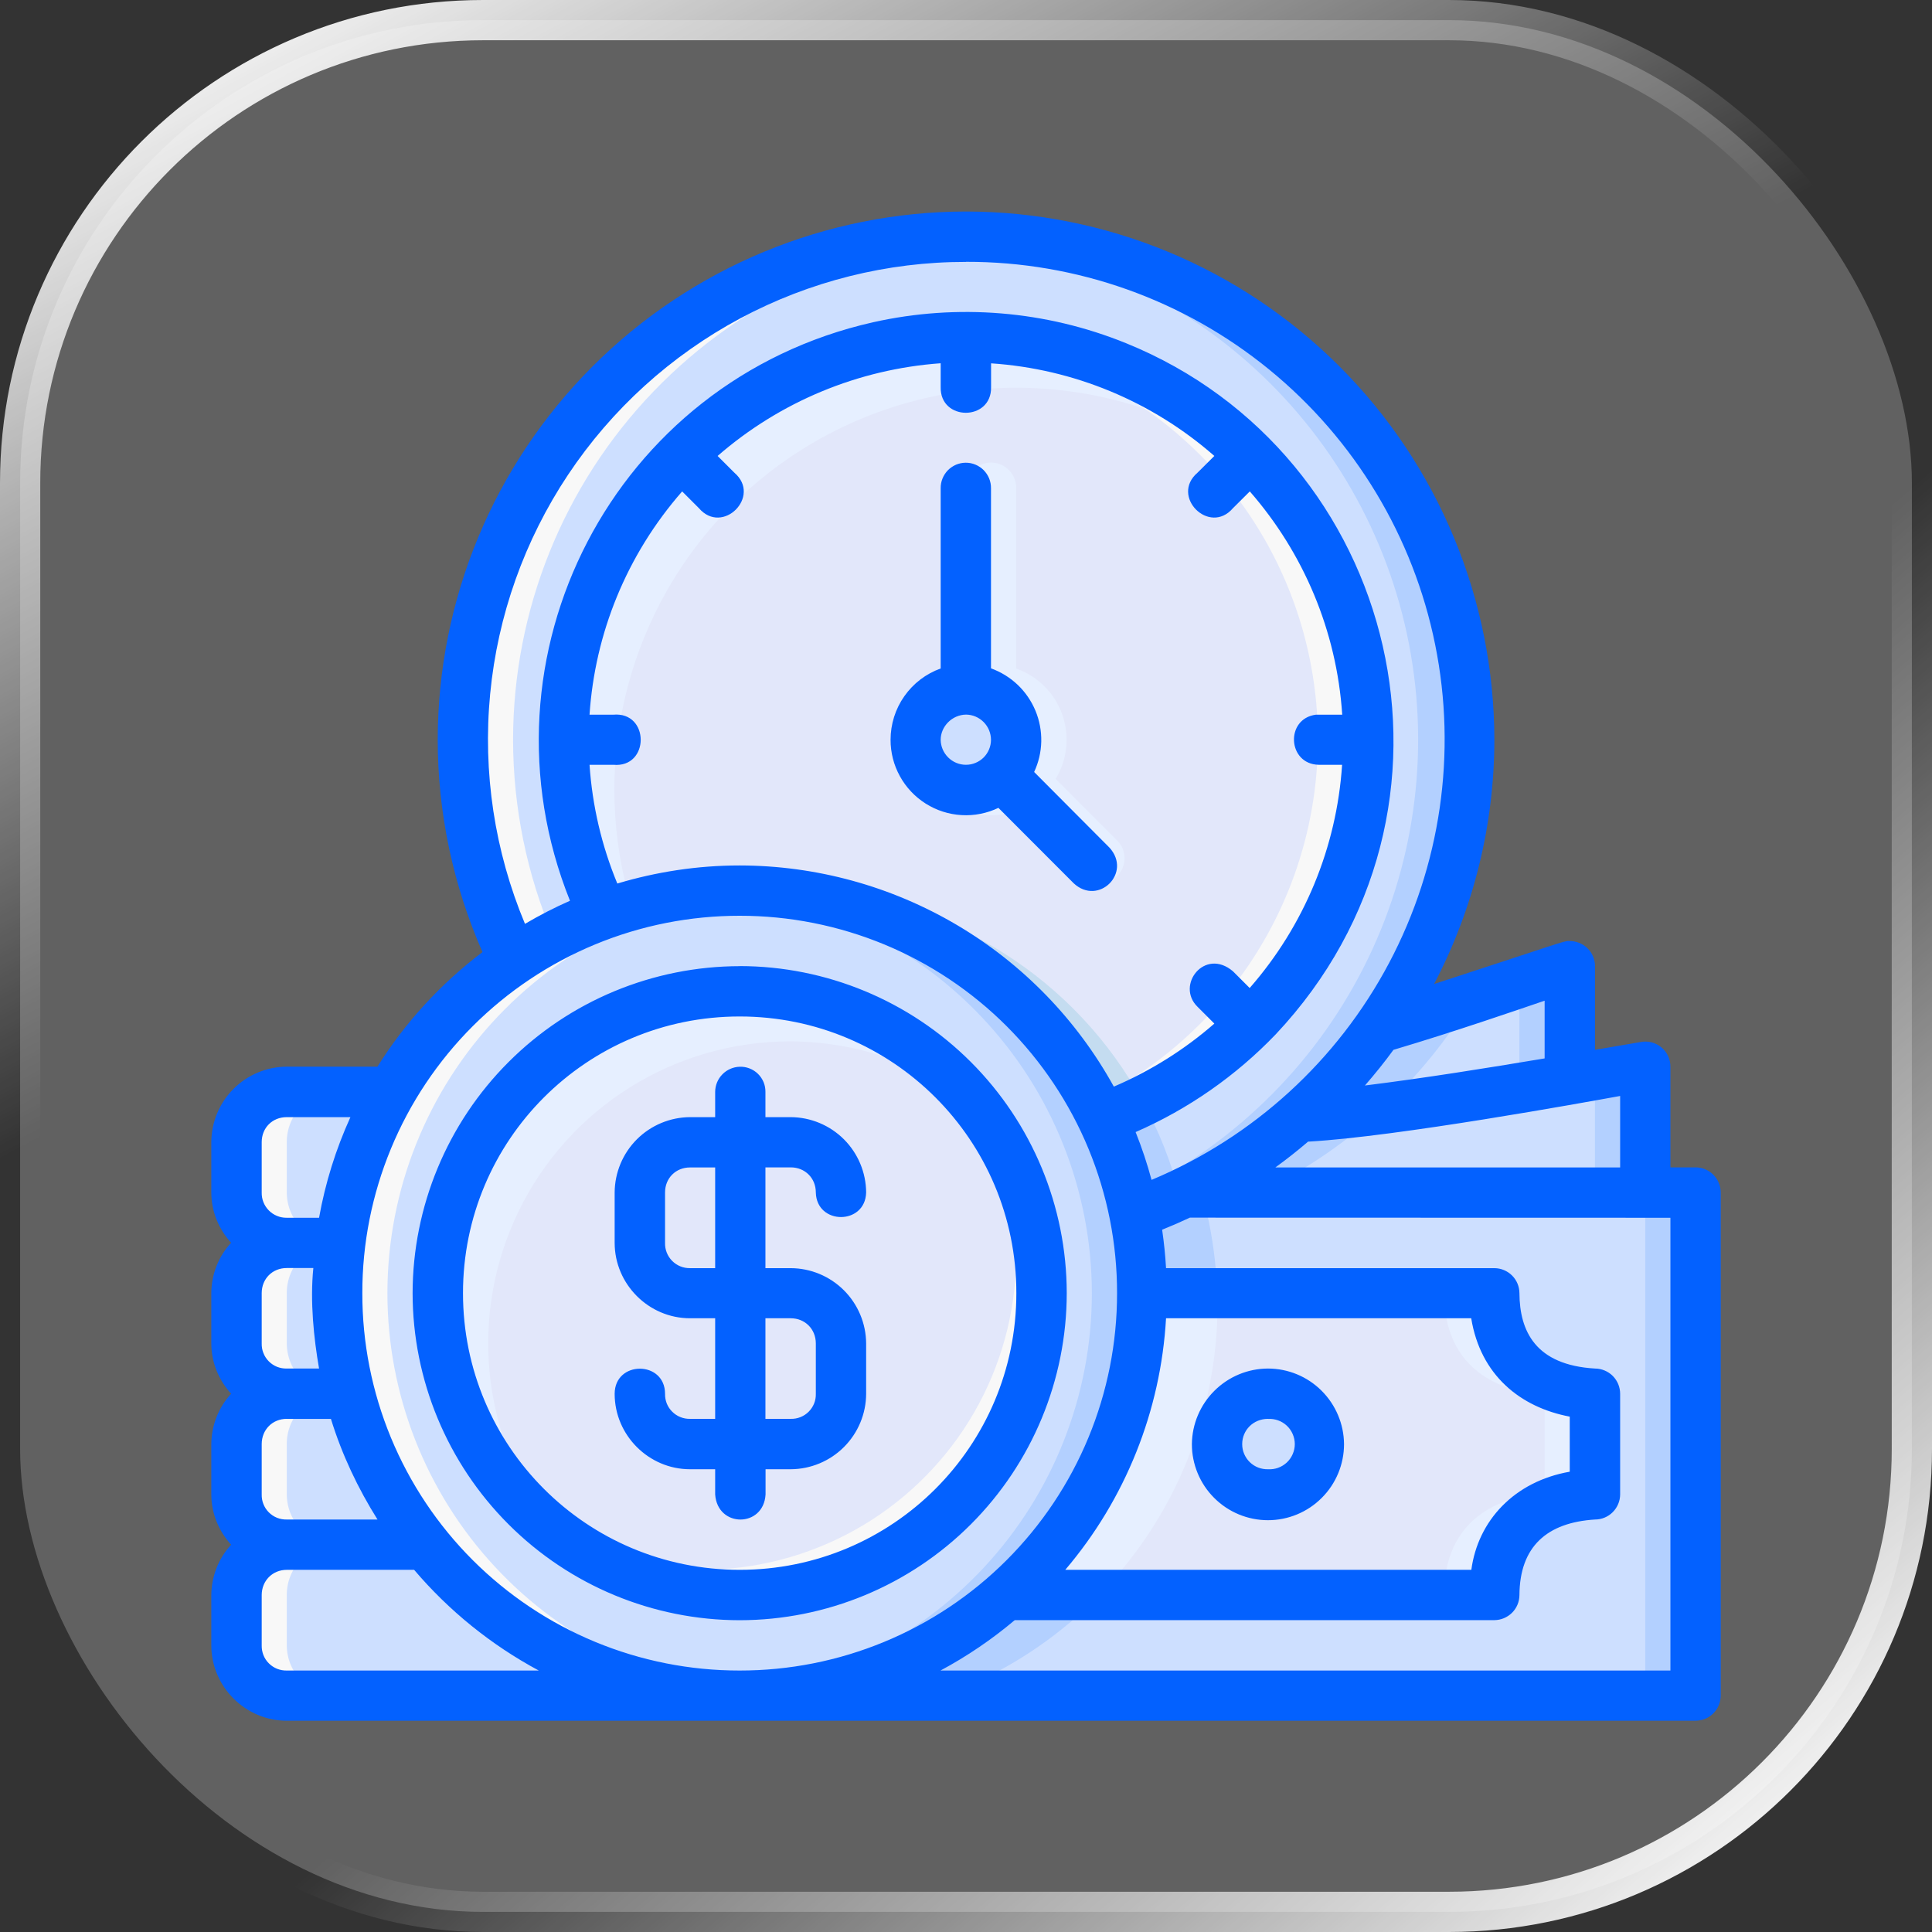 <svg width="48" height="48" viewBox="0 0 48 48" fill="none" xmlns="http://www.w3.org/2000/svg">
<rect x="0" y="0" width="48" height="48" fill="#333333" stroke="none"/>
<rect x="0.5" y="0.5" width="47" height="47" rx="11.5" fill="white" fill-opacity="0.23"/>
<rect x="0.5" y="0.5" width="47" height="47" rx="11.5" stroke="url(#paint0_linear_4218_17077)"/>
<rect x="0.5" y="0.5" width="47" height="47" rx="11.5" stroke="url(#paint1_linear_4218_17077)"/>
<path d="M36.499 18.378C36.5 16.497 36.076 14.64 35.259 12.945C34.442 11.251 33.254 9.763 31.781 8.591C30.309 7.42 28.592 6.596 26.757 6.181C24.922 5.766 23.017 5.77 21.184 6.194C19.352 6.617 17.638 7.449 16.171 8.627C14.704 9.805 13.522 11.298 12.713 12.996C11.904 14.695 11.488 16.554 11.498 18.435C11.507 20.316 11.94 22.171 12.766 23.861C14.421 22.736 16.375 22.133 18.376 22.13C20.685 22.132 22.922 22.933 24.707 24.397C26.492 25.861 27.716 27.898 28.17 30.161C30.606 29.299 32.715 27.703 34.206 25.593C35.698 23.483 36.499 20.962 36.499 18.378Z" fill="#CDDFFF"/>
<path d="M33.997 18.564C34.026 17.054 33.712 15.556 33.079 14.184C32.446 12.812 31.511 11.602 30.343 10.643C29.174 9.685 27.804 9.003 26.335 8.651C24.866 8.298 23.336 8.282 21.86 8.606C20.384 8.929 19 9.583 17.813 10.518C16.626 11.452 15.666 12.644 15.006 14.003C14.346 15.362 14.002 16.853 14 18.364C13.999 19.875 14.34 21.367 14.998 22.727C16.081 22.334 17.224 22.132 18.376 22.129C22.207 22.131 25.699 24.326 27.381 27.782C29.289 27.099 30.945 25.852 32.127 24.205C33.31 22.559 33.96 20.591 33.997 18.564Z" fill="#E2E7FA"/>
<path d="M26.499 18.379C26.499 18.877 26.302 19.354 25.95 19.705C25.598 20.057 25.121 20.255 24.624 20.255C24.126 20.255 23.649 20.057 23.297 19.705C22.946 19.354 22.748 18.877 22.748 18.379C22.748 17.882 22.946 17.404 23.297 17.053C23.649 16.701 24.126 16.503 24.624 16.503C25.121 16.503 25.598 16.701 25.95 17.053C26.302 17.404 26.499 17.882 26.499 18.379Z" fill="#E6EFFF"/>
<path d="M25.251 18.374C25.251 18.601 25.189 18.823 25.073 19.017C24.956 19.211 24.789 19.37 24.59 19.477L26.869 21.757C26.927 21.816 26.997 21.864 27.074 21.896C27.151 21.928 27.233 21.945 27.317 21.945C27.4 21.945 27.483 21.928 27.56 21.896C27.637 21.864 27.706 21.816 27.765 21.757C27.879 21.638 27.941 21.478 27.939 21.313C27.936 21.148 27.868 20.991 27.75 20.876L25.251 18.374ZM24.613 11.493C24.448 11.496 24.291 11.564 24.176 11.683C24.061 11.801 23.997 11.961 23.999 12.126V17.748C23.924 18.653 25.322 18.653 25.246 17.748V12.126C25.247 12.042 25.232 11.96 25.2 11.882C25.169 11.805 25.122 11.735 25.063 11.676C25.004 11.617 24.934 11.57 24.857 11.539C24.779 11.508 24.697 11.492 24.613 11.493Z" fill="#E6EFFF"/>
<path d="M32.496 27.737C34.75 27.605 40.875 26.497 40.875 26.497V29.622H30.252L32.496 27.737Z" fill="#CDDFFF"/>
<path d="M39.001 24.005C39.001 24.005 36.232 24.957 34.375 25.505C33.395 26.474 32.497 27.598 31.55 28.328L31.824 28.305L32.495 27.742C34.118 27.648 37.094 27.152 39.001 26.823V24.005ZM42.126 42.131V29.63H28.047C28.259 30.445 28.37 31.286 28.373 32.129C28.373 34.776 27.324 37.315 25.455 39.189C23.586 41.063 21.051 42.12 18.404 42.129L42.126 42.131Z" fill="#CDDFFF"/>
<path d="M28.049 29.625C28.262 30.44 28.373 31.281 28.375 32.124C28.375 34.771 27.326 37.31 25.457 39.184C23.589 41.059 21.053 42.115 18.407 42.124H23.448C25.897 41.235 27.919 39.453 29.108 37.134C30.297 34.815 30.564 32.133 29.856 29.625H28.049ZM40.876 29.625V42.126H42.126V29.625H40.876Z" fill="#B3D0FF"/>
<path d="M7.125 27.124C6.961 27.123 6.798 27.155 6.646 27.218C6.494 27.28 6.356 27.372 6.239 27.488C6.123 27.605 6.031 27.743 5.968 27.895C5.905 28.046 5.873 28.209 5.873 28.374V29.623C5.873 30.315 6.433 30.875 7.125 30.875C6.961 30.875 6.798 30.907 6.646 30.969C6.495 31.031 6.356 31.123 6.24 31.239C6.124 31.355 6.032 31.492 5.969 31.644C5.906 31.796 5.873 31.958 5.873 32.123V33.374C5.873 34.067 6.433 34.624 7.125 34.624C6.961 34.624 6.798 34.655 6.646 34.718C6.494 34.781 6.356 34.873 6.239 34.989C6.123 35.105 6.031 35.243 5.968 35.395C5.905 35.547 5.873 35.709 5.873 35.874V37.123C5.873 37.816 6.433 38.375 7.125 38.375C6.961 38.375 6.798 38.407 6.646 38.469C6.495 38.531 6.356 38.623 6.24 38.739C6.124 38.855 6.032 38.993 5.969 39.144C5.906 39.296 5.873 39.459 5.873 39.623V40.875C5.873 41.567 6.433 42.124 7.125 42.124H18.374C17.061 42.124 15.761 41.865 14.548 41.362C13.335 40.859 12.233 40.123 11.304 39.194C10.376 38.265 9.64 37.163 9.137 35.949C8.635 34.736 8.377 33.436 8.377 32.123C8.381 30.367 8.847 28.643 9.728 27.124H7.125Z" fill="#CDDFFF"/>
<path d="M28.375 32.123C28.375 34.775 27.321 37.318 25.446 39.193C23.571 41.068 21.027 42.122 18.375 42.122C15.723 42.122 13.18 41.068 11.305 39.193C9.43 37.318 8.376 34.775 8.376 32.123C8.376 29.47 9.43 26.927 11.305 25.052C13.18 23.177 15.723 22.123 18.375 22.123C21.027 22.123 23.571 23.177 25.446 25.052C27.321 26.927 28.375 29.47 28.375 32.123Z" fill="#CDDFFF"/>
<path d="M25.874 32.124C25.891 33.12 25.71 34.109 25.341 35.035C24.973 35.96 24.423 36.802 23.725 37.513C23.027 38.224 22.194 38.788 21.276 39.173C20.357 39.559 19.371 39.757 18.375 39.757C17.378 39.757 16.392 39.559 15.474 39.173C14.555 38.788 13.723 38.224 13.024 37.513C12.326 36.802 11.777 35.96 11.408 35.035C11.039 34.109 10.858 33.12 10.876 32.124C10.876 30.134 11.666 28.227 13.072 26.82C14.479 25.414 16.387 24.623 18.376 24.623C20.365 24.623 22.273 25.414 23.679 26.82C25.086 28.227 25.874 30.134 25.874 32.124Z" fill="#E2E7FA"/>
<path d="M18.374 22.123C18.613 22.123 18.852 22.133 19.09 22.149C16.536 22.286 14.132 23.395 12.371 25.251C10.611 27.106 9.628 29.565 9.625 32.123C9.625 34.651 10.582 37.085 12.305 38.935C14.027 40.786 16.387 41.915 18.908 42.096C18.731 42.11 18.554 42.12 18.374 42.124C15.722 42.124 13.178 41.071 11.303 39.195C9.427 37.32 8.374 34.776 8.374 32.124C8.374 29.471 9.427 26.928 11.303 25.052C13.178 23.177 15.722 22.123 18.374 22.123Z" fill="#F8F8F8"/>
<path d="M17.661 22.156C20.215 22.293 22.62 23.402 24.38 25.258C26.141 27.113 27.124 29.572 27.127 32.129C27.127 34.657 26.169 37.092 24.447 38.942C22.724 40.792 20.365 41.922 17.843 42.103C18.02 42.117 18.198 42.126 18.377 42.131C19.718 42.127 21.044 41.854 22.277 41.327C23.51 40.8 24.625 40.03 25.554 39.064C26.484 38.098 27.209 36.954 27.688 35.702C28.167 34.45 28.389 33.114 28.341 31.774C28.293 30.434 27.976 29.117 27.409 27.902C26.841 26.687 26.036 25.599 25.039 24.701C24.043 23.804 22.877 23.116 21.609 22.679C20.341 22.242 18.999 22.064 17.661 22.156Z" fill="#B3D0FF"/>
<path d="M25.251 18.374C25.258 18.543 25.231 18.712 25.172 18.87C25.112 19.028 25.021 19.172 24.904 19.295C24.788 19.417 24.647 19.514 24.492 19.58C24.336 19.646 24.169 19.681 24 19.681C23.831 19.681 23.664 19.646 23.508 19.58C23.353 19.514 23.213 19.417 23.096 19.295C22.979 19.172 22.888 19.028 22.828 18.87C22.769 18.712 22.742 18.543 22.749 18.374C22.763 18.052 22.901 17.748 23.134 17.524C23.367 17.301 23.677 17.177 24 17.177C24.323 17.177 24.633 17.301 24.866 17.524C25.099 17.748 25.237 18.052 25.251 18.374Z" fill="#CDDFFF"/>
<path d="M34.36 27.536C33.637 27.631 32.971 27.708 32.496 27.734L30.252 29.622H31.301C32.419 29.083 33.451 28.379 34.36 27.536ZM40.875 26.497L39.626 26.709V29.622H40.878L40.875 26.497Z" fill="#B3D0FF"/>
<path d="M28.376 32.126C28.374 33.546 28.069 34.949 27.482 36.242C26.895 37.535 26.039 38.689 24.972 39.626H37.126C37.135 37.415 39.001 37.126 39.625 37.126V34.627C39.001 34.627 37.133 34.337 37.126 32.126H28.376Z" fill="#E2E7FA"/>
<path d="M28.376 32.126C28.373 33.546 28.068 34.949 27.481 36.242C26.893 37.536 26.037 38.689 24.97 39.626H27.308C29.187 37.705 30.242 35.127 30.249 32.44C30.246 32.335 30.241 32.23 30.235 32.126H28.376ZM35.876 32.126C35.883 34.337 37.752 34.627 38.375 34.627V37.126C37.752 37.126 35.883 37.415 35.876 39.626H37.128C37.135 37.415 39.001 37.126 39.625 37.126V34.627C39.001 34.627 37.133 34.337 37.126 32.126H35.876Z" fill="#E6EFFF"/>
<path d="M32.769 35.876C32.769 36.565 32.202 37.125 31.502 37.125C31.337 37.126 31.173 37.094 31.02 37.032C30.867 36.97 30.728 36.878 30.61 36.761C30.492 36.645 30.399 36.507 30.335 36.355C30.271 36.202 30.237 36.039 30.236 35.873C30.236 35.186 30.803 34.626 31.502 34.626C32.202 34.626 32.769 35.186 32.769 35.876Z" fill="#CDDFFF"/>
<path d="M34.354 27.54C35.224 26.736 35.972 25.813 36.579 24.799C35.835 25.04 35.056 25.295 34.375 25.498C33.395 26.467 32.498 27.591 32.023 28.026C33.003 27.707 33.657 27.632 34.354 27.54ZM39.001 23.996L37.749 24.211V27.124H39.001V23.996ZM27.161 27.388C27.634 28.255 27.971 29.191 28.17 30.159C28.557 30.022 28.938 29.866 29.308 29.692C29.101 28.878 28.791 28.094 28.387 27.358L27.161 27.388Z" fill="#B3D0FF"/>
<path d="M16.673 11.575C15.304 13.05 14.412 14.903 14.114 16.893C13.815 18.883 14.123 20.916 14.998 22.728C15.227 22.65 15.459 22.579 15.693 22.515C15.187 20.846 15.127 19.073 15.518 17.373C15.909 15.673 16.738 14.105 17.923 12.825C19.663 10.952 22.056 9.817 24.608 9.654C27.16 9.49 29.677 10.311 31.643 11.946C30.594 10.696 29.255 9.721 27.742 9.107C25.864 8.351 23.801 8.183 21.825 8.623C19.849 9.064 18.052 10.093 16.673 11.575Z" fill="#E6EFFF"/>
<path d="M26.49 9.099C28.281 9.823 29.824 11.05 30.932 12.632C32.041 14.214 32.667 16.083 32.736 18.013C32.805 19.944 32.314 21.852 31.321 23.509C30.328 25.166 28.877 26.5 27.142 27.35L27.392 27.78C29.298 27.093 30.95 25.844 32.13 24.198C33.31 22.551 33.962 20.585 34 18.56C34.038 16.535 33.46 14.546 32.342 12.857C31.225 11.167 29.621 9.857 27.742 9.099C26.433 8.578 25.028 8.337 23.62 8.391C24.463 8.469 25.505 8.705 26.49 9.099Z" fill="#F8F8F8"/>
<path d="M20.157 22.15C21.741 22.425 23.237 23.075 24.518 24.045C25.799 25.016 26.83 26.279 27.523 27.73C27.816 27.621 28.104 27.498 28.385 27.361C27.572 25.864 26.389 24.599 24.948 23.687C23.509 22.774 21.859 22.246 20.157 22.15Z" fill="#C4DCF0"/>
<path d="M24.001 5.873C21.881 5.873 19.795 6.412 17.94 7.44C16.085 8.468 14.522 9.951 13.398 11.749C12.275 13.547 11.627 15.602 11.516 17.72C11.405 19.837 11.834 21.948 12.764 23.855C13.08 23.642 13.409 23.448 13.749 23.273C13.088 21.724 12.748 20.056 12.747 18.372C12.752 15.15 14 12.055 16.231 9.731C18.463 7.407 21.505 6.034 24.724 5.899C24.483 5.883 24.241 5.875 23.999 5.873H24.001ZM7.125 38.373C6.961 38.372 6.798 38.404 6.645 38.467C6.493 38.53 6.355 38.622 6.238 38.738C6.122 38.855 6.03 38.993 5.967 39.145C5.905 39.297 5.873 39.46 5.873 39.625V40.872C5.873 41.567 6.433 42.124 7.125 42.124H8.377C8.213 42.125 8.049 42.093 7.897 42.03C7.745 41.967 7.607 41.875 7.49 41.759C7.374 41.642 7.282 41.504 7.219 41.352C7.157 41.2 7.125 41.037 7.125 40.872V39.623C7.125 38.93 7.683 38.373 8.377 38.373H7.125ZM7.125 34.624C6.961 34.623 6.798 34.655 6.646 34.718C6.494 34.78 6.356 34.872 6.239 34.989C6.123 35.105 6.031 35.243 5.968 35.395C5.905 35.546 5.873 35.709 5.873 35.874V37.123C5.873 37.815 6.433 38.375 7.125 38.375H8.377C8.213 38.376 8.049 38.344 7.897 38.281C7.745 38.218 7.607 38.126 7.49 38.01C7.374 37.894 7.282 37.755 7.219 37.603C7.157 37.451 7.125 37.288 7.125 37.123V35.871C7.125 35.181 7.683 34.624 8.377 34.624H7.125ZM7.125 30.873C6.961 30.872 6.798 30.904 6.645 30.967C6.493 31.029 6.355 31.122 6.238 31.238C6.122 31.354 6.03 31.493 5.967 31.645C5.905 31.797 5.873 31.96 5.873 32.125V33.372C5.873 34.066 6.433 34.624 7.125 34.624H8.377C8.213 34.625 8.049 34.593 7.897 34.53C7.745 34.467 7.607 34.375 7.49 34.259C7.374 34.142 7.282 34.004 7.219 33.852C7.157 33.7 7.125 33.537 7.125 33.372V32.122C7.125 31.43 7.683 30.873 8.377 30.873H7.125ZM7.125 27.124C6.961 27.123 6.798 27.155 6.646 27.218C6.494 27.28 6.356 27.372 6.239 27.488C6.123 27.605 6.031 27.742 5.968 27.894C5.905 28.046 5.873 28.209 5.873 28.373V29.623C5.873 30.315 6.433 30.875 7.125 30.875H8.377C8.213 30.876 8.049 30.844 7.897 30.781C7.745 30.718 7.607 30.626 7.49 30.51C7.374 30.393 7.282 30.255 7.219 30.103C7.157 29.951 7.125 29.788 7.125 29.623V28.371C7.125 27.681 7.683 27.124 8.377 27.124H7.125Z" fill="#F8F8F8"/>
<path d="M18.377 24.623C16.388 24.623 14.48 25.414 13.074 26.82C11.667 28.227 10.877 30.134 10.877 32.124C10.878 33.254 11.135 34.369 11.628 35.386C12.121 36.403 12.837 37.295 13.723 37.996C12.857 36.889 12.319 35.561 12.171 34.163C12.023 32.764 12.271 31.353 12.887 30.089C13.502 28.825 14.461 27.759 15.653 27.014C16.845 26.268 18.223 25.873 19.629 25.873C21.318 25.878 22.957 26.452 24.28 27.503C23.579 26.606 22.683 25.881 21.66 25.382C20.636 24.883 19.515 24.624 18.377 24.623Z" fill="#E6EFFF"/>
<path d="M24.436 27.724C25.025 28.915 25.301 30.236 25.238 31.563C25.174 32.89 24.773 34.179 24.073 35.308C23.372 36.437 22.395 37.369 21.235 38.015C20.074 38.661 18.767 39.001 17.439 39.002C16.224 38.998 15.027 38.712 13.943 38.165C15.228 39.11 16.78 39.623 18.377 39.625C20.365 39.624 22.272 38.834 23.678 37.428C25.084 36.021 25.874 34.114 25.874 32.125C25.871 30.543 25.367 29.003 24.436 27.724Z" fill="#F8F8F8"/>
<path d="M23.477 5.899C26.249 6.064 28.888 7.148 30.976 8.98C33.064 10.811 34.482 13.286 35.008 16.013C35.533 18.74 35.135 21.565 33.877 24.041C32.619 26.517 30.572 28.503 28.06 29.687C28.1 29.843 28.138 29.999 28.171 30.157C30.949 29.172 33.29 27.238 34.78 24.695C36.271 22.152 36.814 19.164 36.316 16.259C35.817 13.354 34.308 10.718 32.054 8.818C29.801 6.918 26.949 5.875 24.002 5.873C23.826 5.877 23.652 5.887 23.477 5.899Z" fill="#B3D0FF"/>
<path d="M24.002 5.255C20.522 5.257 17.185 6.641 14.724 9.101C12.263 11.561 10.879 14.897 10.875 18.377C10.875 20.196 11.257 21.991 11.987 23.654C10.952 24.437 10.067 25.401 9.377 26.501H7.124C6.627 26.503 6.152 26.702 5.802 27.052C5.451 27.403 5.253 27.878 5.25 28.374V29.626C5.25 30.106 5.439 30.543 5.742 30.876C5.427 31.217 5.252 31.664 5.25 32.128V33.375C5.25 33.857 5.439 34.292 5.742 34.627C5.428 34.969 5.253 35.415 5.25 35.879V37.126C5.25 37.608 5.439 38.043 5.742 38.378C5.428 38.72 5.253 39.166 5.25 39.63V40.878C5.25 41.905 6.096 42.751 7.124 42.751H42.123C42.205 42.751 42.287 42.735 42.364 42.704C42.44 42.672 42.509 42.626 42.568 42.568C42.626 42.509 42.672 42.44 42.704 42.363C42.735 42.287 42.751 42.205 42.751 42.123V29.626C42.751 29.544 42.734 29.463 42.702 29.387C42.671 29.311 42.624 29.242 42.566 29.184C42.508 29.126 42.438 29.081 42.362 29.049C42.286 29.018 42.205 29.002 42.123 29.003H41.501V26.503C41.502 26.411 41.482 26.32 41.443 26.237C41.405 26.154 41.348 26.08 41.277 26.021C41.206 25.962 41.123 25.92 41.034 25.897C40.945 25.874 40.852 25.872 40.762 25.889L39.628 26.083V24.004C39.628 23.92 39.611 23.837 39.578 23.76C39.545 23.683 39.497 23.613 39.436 23.555C39.376 23.497 39.305 23.452 39.226 23.422C39.148 23.392 39.065 23.378 38.981 23.38C38.872 23.366 38.683 23.454 35.629 24.448C36.612 22.575 37.126 20.492 37.127 18.377C37.123 14.898 35.739 11.562 33.278 9.102C30.817 6.641 27.481 5.258 24.002 5.255ZM24.002 6.505C26.745 6.499 29.405 7.444 31.53 9.179C33.656 10.914 35.114 13.331 35.657 16.02C36.2 18.709 35.795 21.503 34.51 23.927C33.226 26.351 31.141 28.255 28.61 29.314C28.502 28.911 28.369 28.514 28.214 28.126C29.522 27.555 30.705 26.73 31.693 25.7C36.966 20.095 34.75 11.274 27.977 8.527C25.983 7.717 23.789 7.536 21.689 8.007C15.238 9.462 11.727 16.313 14.161 22.379C13.777 22.548 13.404 22.74 13.043 22.953C12.288 21.149 11.991 19.186 12.178 17.239C12.365 15.292 13.03 13.422 14.114 11.794C15.199 10.166 16.669 8.832 18.393 7.909C20.118 6.987 22.044 6.505 23.999 6.507L24.002 6.505ZM23.371 9.025V9.618C23.352 10.468 24.64 10.468 24.623 9.618V9.027C26.674 9.164 28.624 9.973 30.17 11.328L29.752 11.744C29.067 12.33 30.047 13.31 30.633 12.625L31.051 12.209C32.383 13.733 33.21 15.672 33.347 17.756H32.695C31.927 17.853 31.986 18.984 32.761 19.001H33.344C33.209 21.052 32.402 23.001 31.048 24.547L30.633 24.132C29.931 23.534 29.203 24.477 29.752 25.013L30.17 25.431C29.437 26.071 28.596 26.602 27.673 26.997C26.755 25.334 25.409 23.947 23.774 22.981C22.138 22.015 20.274 21.504 18.375 21.502C17.319 21.502 16.301 21.663 15.337 21.951C14.948 21.012 14.715 20.015 14.647 19.001H15.238C16.145 19.084 16.145 17.676 15.238 17.756H14.647C14.78 15.743 15.564 13.79 16.948 12.209L17.364 12.625C17.95 13.31 18.93 12.33 18.245 11.744L17.829 11.328C19.378 9.98 21.323 9.172 23.371 9.025ZM23.99 11.496C23.908 11.497 23.827 11.514 23.751 11.546C23.675 11.579 23.607 11.626 23.549 11.684C23.492 11.743 23.447 11.813 23.416 11.889C23.385 11.965 23.37 12.047 23.371 12.129V16.608C23.006 16.739 22.691 16.979 22.468 17.297C22.245 17.614 22.126 17.992 22.126 18.38C22.125 18.696 22.205 19.008 22.358 19.285C22.51 19.562 22.731 19.796 22.998 19.965C23.266 20.134 23.572 20.233 23.888 20.251C24.204 20.27 24.52 20.208 24.805 20.071L26.678 21.947C27.292 22.514 28.131 21.687 27.566 21.061L25.693 19.18C25.804 18.942 25.864 18.684 25.87 18.422C25.875 18.159 25.826 17.898 25.725 17.656C25.624 17.414 25.474 17.195 25.284 17.014C25.094 16.834 24.868 16.694 24.621 16.605V12.129C24.622 12.046 24.606 11.963 24.575 11.886C24.543 11.809 24.497 11.739 24.438 11.68C24.38 11.621 24.31 11.575 24.233 11.543C24.156 11.511 24.073 11.495 23.99 11.496ZM24.002 17.754C24.166 17.756 24.323 17.823 24.439 17.94C24.555 18.057 24.62 18.215 24.621 18.38C24.621 18.544 24.555 18.702 24.439 18.819C24.322 18.935 24.164 19.001 23.999 19.001C23.834 19.001 23.675 18.936 23.558 18.819C23.44 18.703 23.373 18.545 23.371 18.38C23.371 18.049 23.654 17.758 24.002 17.754ZM18.377 22.752C19.609 22.751 20.829 22.993 21.967 23.463C23.105 23.934 24.14 24.625 25.011 25.496C25.881 26.367 26.572 27.402 27.043 28.54C27.513 29.678 27.755 30.898 27.753 32.13C27.754 33.362 27.512 34.581 27.041 35.719C26.57 36.857 25.879 37.891 25.008 38.762C24.137 39.633 23.103 40.323 21.965 40.793C20.826 41.264 19.607 41.505 18.375 41.504C17.143 41.505 15.924 41.263 14.786 40.792C13.648 40.321 12.615 39.63 11.744 38.76C10.873 37.889 10.183 36.855 9.712 35.717C9.242 34.579 9 33.359 9.002 32.128C9 30.896 9.242 29.677 9.713 28.538C10.183 27.4 10.874 26.366 11.745 25.495C12.616 24.625 13.65 23.934 14.788 23.463C15.926 22.992 17.146 22.751 18.377 22.752ZM18.377 24.004C16.223 24.007 14.157 24.863 12.634 26.387C11.111 27.91 10.254 29.976 10.251 32.13C10.254 34.284 11.111 36.349 12.635 37.872C14.158 39.395 16.223 40.252 18.377 40.254C20.532 40.252 22.597 39.395 24.121 37.871C25.644 36.348 26.501 34.282 26.503 32.128C26.501 29.973 25.644 27.908 24.121 26.385C22.597 24.861 20.532 24.004 18.377 24.002V24.004ZM38.376 24.862V26.296C36.919 26.539 35.426 26.78 33.911 26.969C34.16 26.683 34.398 26.388 34.62 26.083C36.148 25.629 37.675 25.1 38.376 24.862ZM18.377 25.254C22.18 25.254 25.251 28.325 25.251 32.128C25.251 35.931 22.18 39.002 18.377 39.002C14.574 39.002 11.503 35.931 11.503 32.128C11.503 28.325 14.574 25.254 18.377 25.254ZM18.377 26.503C18.215 26.508 18.06 26.576 17.947 26.692C17.833 26.808 17.769 26.964 17.768 27.127V27.755H17.144C16.648 27.758 16.174 27.956 15.823 28.306C15.473 28.656 15.274 29.131 15.271 29.626V30.878C15.271 31.906 16.117 32.752 17.144 32.752H17.768V35.251H17.144C17.062 35.253 16.98 35.238 16.904 35.207C16.828 35.177 16.759 35.131 16.701 35.073C16.642 35.015 16.597 34.946 16.566 34.87C16.536 34.793 16.521 34.712 16.523 34.63C16.523 33.796 15.271 33.796 15.271 34.63C15.271 35.657 16.117 36.503 17.144 36.503H17.768V37.129C17.825 37.963 18.973 37.958 19.02 37.129V36.503H19.646C20.142 36.5 20.617 36.302 20.968 35.951C21.318 35.601 21.517 35.126 21.519 34.63V33.377C21.516 32.882 21.317 32.407 20.967 32.057C20.616 31.707 20.142 31.509 19.646 31.507H19.017V29.003H19.646C20 29.003 20.269 29.27 20.269 29.626C20.288 30.441 21.5 30.441 21.519 29.626C21.516 29.131 21.317 28.656 20.967 28.306C20.616 27.956 20.142 27.758 19.646 27.755H19.017V27.127C19.018 27.043 19.002 26.96 18.97 26.883C18.937 26.806 18.89 26.736 18.83 26.678C18.77 26.619 18.698 26.574 18.62 26.544C18.542 26.514 18.461 26.5 18.377 26.503ZM40.252 27.229V29.005H31.686C31.966 28.802 32.238 28.587 32.501 28.362H32.529C34.715 28.237 39.352 27.392 40.252 27.229ZM7.124 27.755H8.706C8.343 28.553 8.081 29.392 7.927 30.255H7.124C7.041 30.256 6.959 30.241 6.883 30.209C6.806 30.178 6.737 30.132 6.679 30.073C6.621 30.014 6.575 29.944 6.545 29.868C6.514 29.791 6.5 29.709 6.502 29.626V28.377C6.502 28.02 6.767 27.755 7.124 27.755ZM17.144 29.005H17.768V31.507H17.144C17.061 31.508 16.979 31.493 16.903 31.462C16.826 31.431 16.757 31.384 16.699 31.326C16.641 31.267 16.595 31.197 16.565 31.12C16.535 31.043 16.52 30.961 16.523 30.878V29.626C16.523 29.272 16.788 29.005 17.144 29.005ZM29.562 30.252L41.501 30.255V41.504H23.366C24.028 41.149 24.642 40.731 25.211 40.252H37.127C37.291 40.251 37.449 40.185 37.566 40.069C37.683 39.953 37.749 39.795 37.75 39.63C37.757 38.423 38.435 37.826 39.628 37.752C39.793 37.752 39.952 37.686 40.068 37.569C40.185 37.452 40.251 37.294 40.252 37.129V34.63C40.252 34.547 40.236 34.466 40.205 34.39C40.174 34.314 40.128 34.245 40.07 34.186C40.012 34.128 39.943 34.081 39.867 34.05C39.792 34.018 39.71 34.001 39.628 34.001C38.145 33.914 37.755 33.068 37.75 32.128C37.749 31.963 37.683 31.805 37.566 31.689C37.449 31.573 37.291 31.507 37.127 31.507H28.97C28.952 31.187 28.919 30.869 28.873 30.552C29.107 30.458 29.336 30.358 29.562 30.252ZM7.124 31.504H7.785C7.7 32.336 7.797 33.252 7.927 34.001H7.124C7.041 34.003 6.959 33.988 6.883 33.958C6.806 33.927 6.737 33.881 6.679 33.823C6.621 33.764 6.575 33.695 6.545 33.618C6.514 33.542 6.5 33.46 6.502 33.377V32.128C6.502 31.771 6.767 31.504 7.124 31.504ZM19.017 32.752H19.646C20 32.752 20.269 33.021 20.269 33.377V34.63C20.271 34.712 20.257 34.794 20.226 34.87C20.195 34.947 20.149 35.016 20.091 35.074C20.033 35.132 19.963 35.178 19.887 35.208C19.81 35.239 19.728 35.253 19.646 35.251H19.017V32.752ZM28.97 32.752H36.552C36.782 34.164 37.769 34.963 39 35.196V36.564C37.623 36.805 36.718 37.781 36.555 39.002H26.466C27.96 37.247 28.839 35.052 28.97 32.752ZM31.504 34.001C31.005 34.002 30.527 34.2 30.173 34.552C29.819 34.903 29.617 35.38 29.612 35.879C29.612 36.38 29.811 36.861 30.166 37.215C30.52 37.57 31.001 37.769 31.502 37.769C32.003 37.769 32.484 37.57 32.838 37.215C33.193 36.861 33.392 36.38 33.392 35.879C33.388 35.38 33.187 34.903 32.833 34.551C32.48 34.199 32.003 34.002 31.504 34.001ZM7.126 35.253H8.222C8.496 36.141 8.893 36.978 9.379 37.752H7.124C7.041 37.754 6.959 37.739 6.883 37.709C6.806 37.678 6.737 37.632 6.679 37.574C6.621 37.516 6.575 37.446 6.545 37.37C6.514 37.293 6.5 37.211 6.502 37.129V35.879C6.502 35.522 6.767 35.251 7.124 35.251L7.126 35.253ZM31.504 35.253C31.59 35.248 31.675 35.26 31.755 35.289C31.836 35.318 31.909 35.363 31.972 35.422C32.034 35.48 32.083 35.551 32.117 35.63C32.151 35.708 32.169 35.792 32.169 35.878C32.169 35.963 32.151 36.048 32.117 36.126C32.083 36.205 32.034 36.275 31.972 36.334C31.909 36.392 31.836 36.438 31.755 36.467C31.675 36.496 31.59 36.508 31.504 36.503C31.421 36.505 31.338 36.491 31.26 36.461C31.182 36.431 31.111 36.385 31.051 36.327C30.991 36.269 30.944 36.199 30.911 36.122C30.878 36.045 30.862 35.963 30.862 35.879C30.862 35.532 31.138 35.251 31.504 35.251V35.253ZM7.126 39.002H10.289C11.153 40.018 12.202 40.868 13.386 41.504H7.126C7.043 41.506 6.961 41.491 6.885 41.461C6.808 41.43 6.738 41.384 6.68 41.326C6.621 41.268 6.576 41.198 6.545 41.121C6.515 41.045 6.5 40.962 6.502 40.88V39.63C6.502 39.274 6.769 39.002 7.126 39.002Z" fill="#0361FF"/>
<defs>
<linearGradient id="paint0_linear_4218_17077" x1="4.5" y1="-8.25152e-07" x2="15.5" y2="20.5" gradientUnits="userSpaceOnUse">
<stop stop-color="white"/>
<stop offset="1" stop-color="white" stop-opacity="0"/>
</linearGradient>
<linearGradient id="paint1_linear_4218_17077" x1="44.5" y1="47" x2="28.5" y2="28.5" gradientUnits="userSpaceOnUse">
<stop stop-color="white"/>
<stop offset="1" stop-color="white" stop-opacity="0"/>
</linearGradient>
</defs>
</svg>
